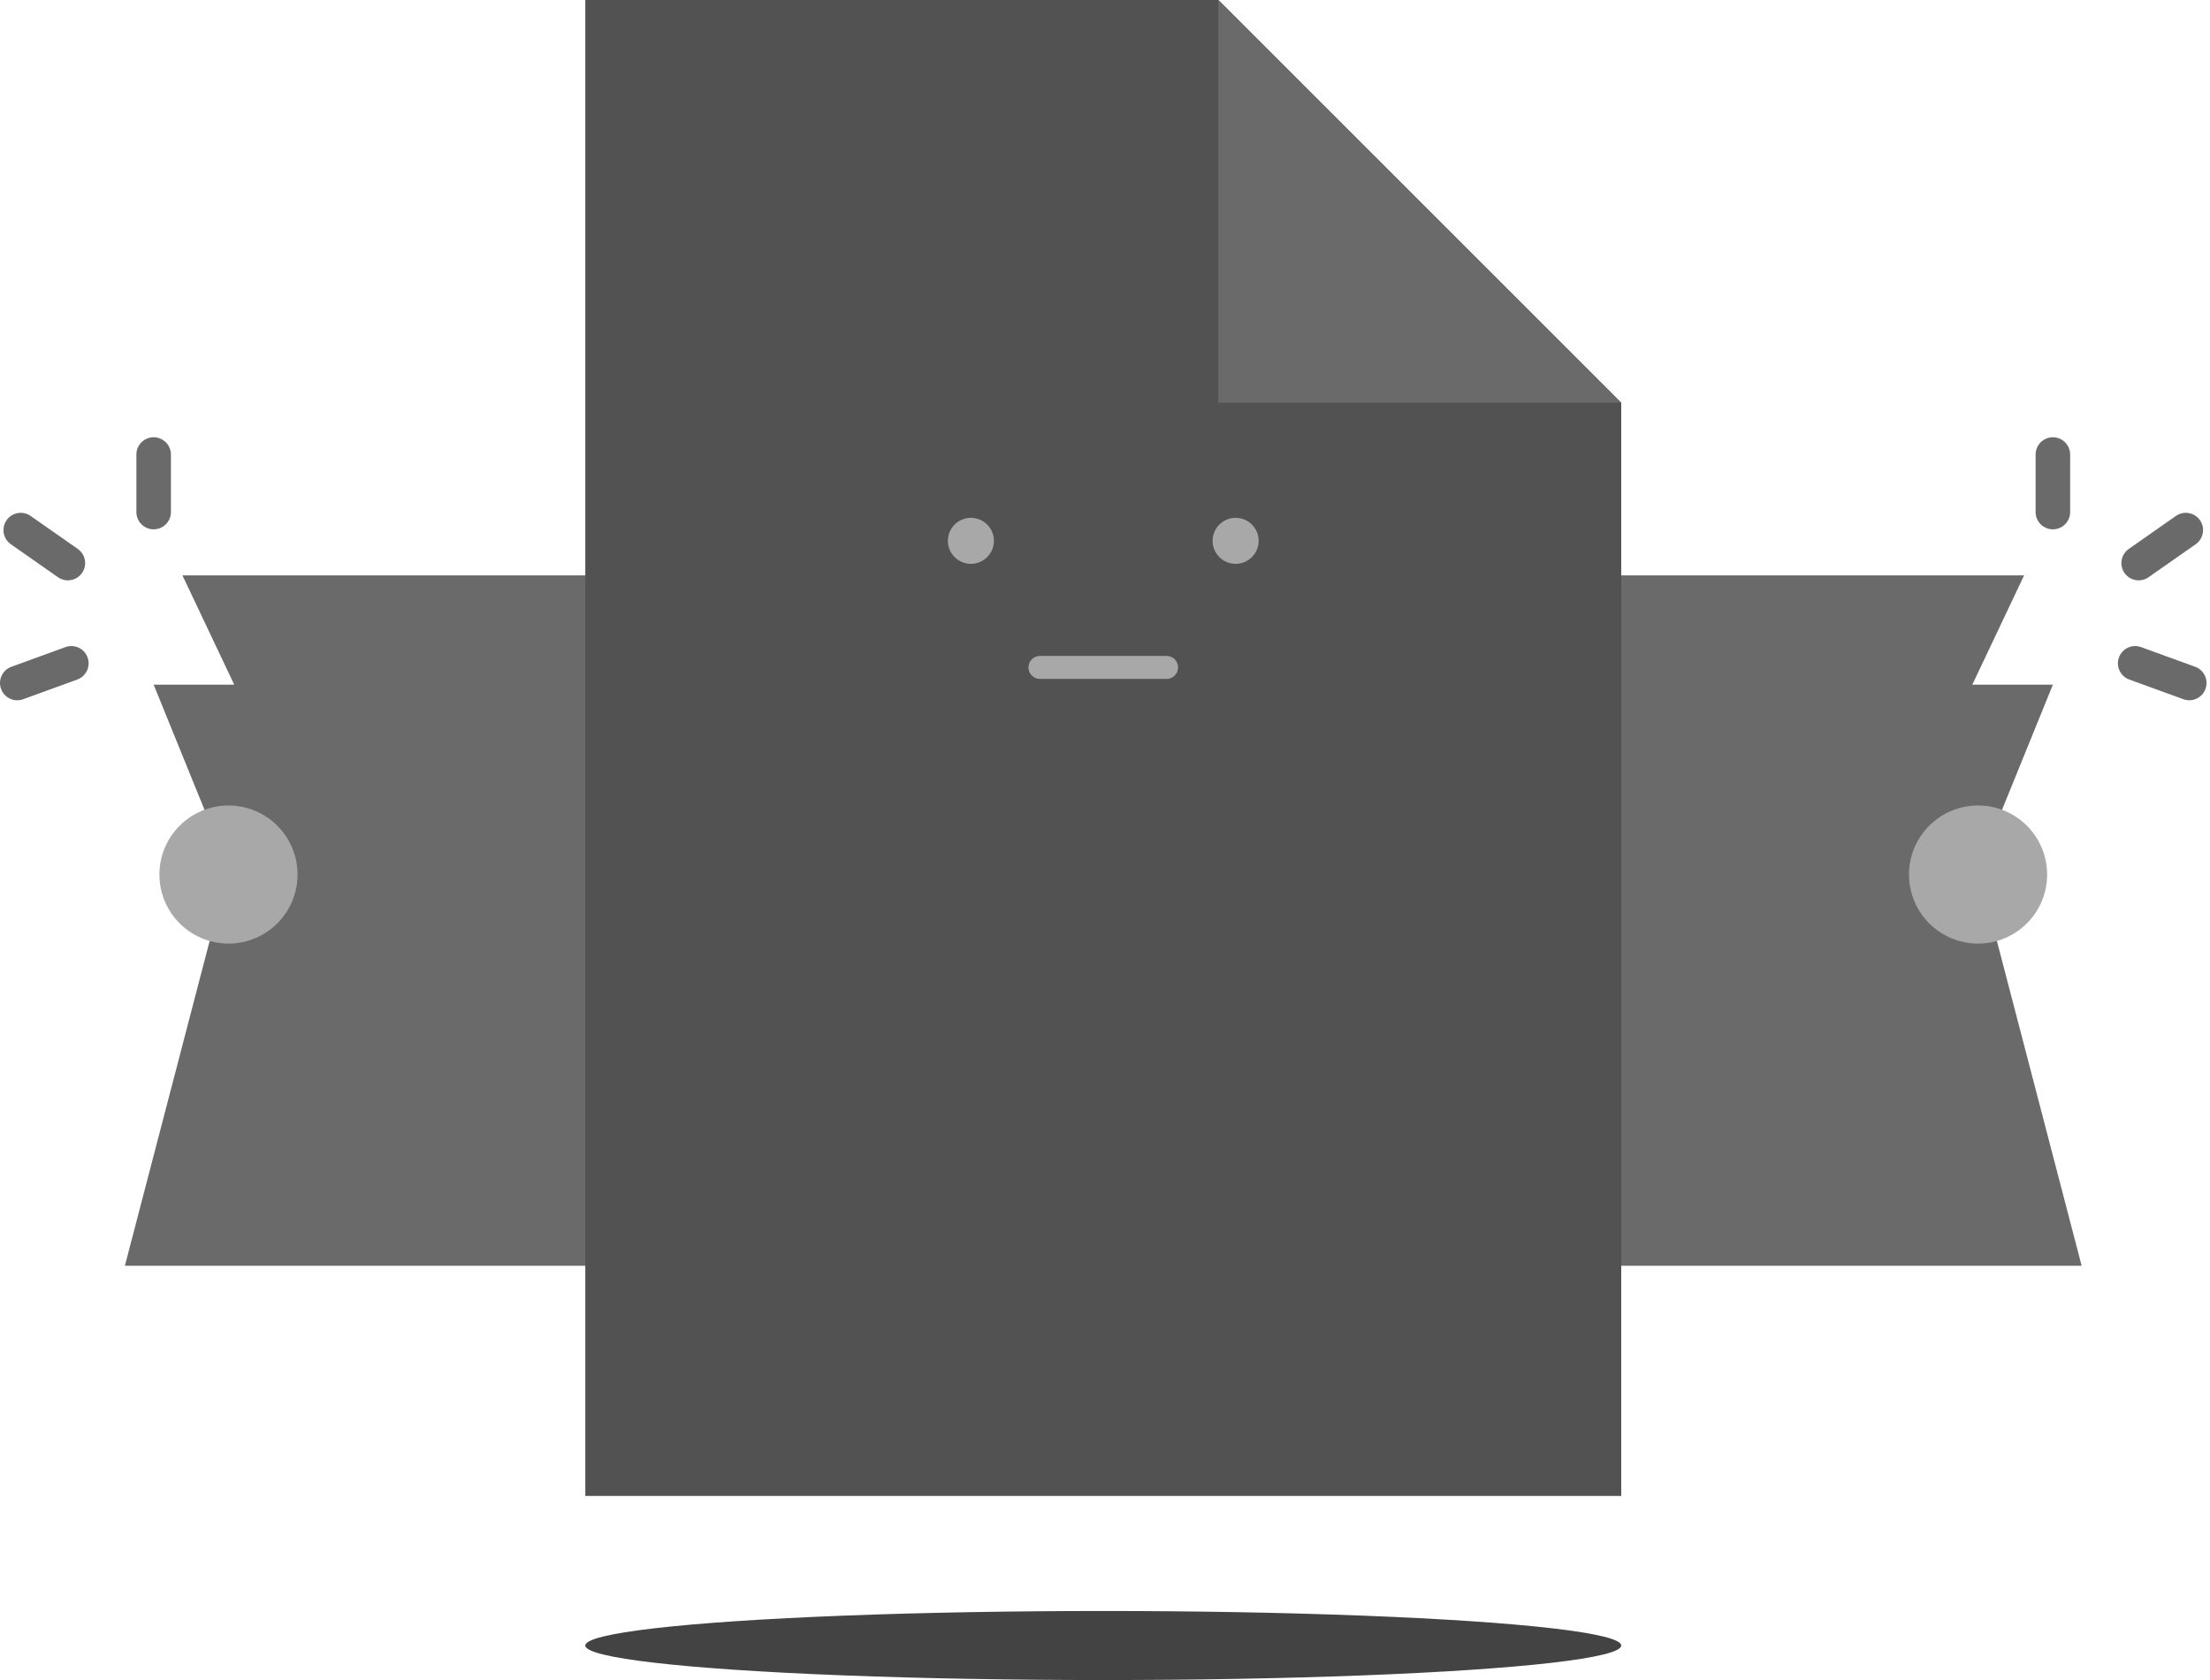 <?xml version="1.0" encoding="UTF-8"?>
<svg width="384px" height="292px" viewBox="0 0 384 292" version="1.1" xmlns="http://www.w3.org/2000/svg" xmlns:xlink="http://www.w3.org/1999/xlink">
    <!-- Generator: Sketch 61.2 (89653) - https://sketch.com -->
    <title>No item</title>
    <desc>Created with Sketch.</desc>
    <g id="$App-list+Template" stroke="none" stroke-width="1" fill="none" fill-rule="evenodd">
        <g id="A6-4-CreateNew-Empty" transform="translate(-528, -361)">
            <g id="No-item" transform="translate(528, 361)">
                <ellipse id="shadow" fill="#434343" cx="191.699" cy="286" rx="90" ry="6"></ellipse>
                <path d="M351.699,100 L342.699,119 L356.699,119 L343.699,151 L361.699,220 L21.699,220 L39.699,151 L26.699,119 L40.699,119 L31.699,100 L351.699,100 Z" id="coat" fill="#6A6A6A"></path>
                <polygon id="page" fill="#525252" points="281.699 260 101.699 260 101.699 0 211.699 0 281.699 70"></polygon>
                <path d="M39.699,140 C46.327,140 51.699,145.373 51.699,152 C51.699,158.627 46.327,164 39.699,164 C33.072,164 27.699,158.627 27.699,152 C27.699,145.373 33.072,140 39.699,140 Z M343.699,140 C350.327,140 355.699,145.373 355.699,152 C355.699,158.627 350.327,164 343.699,164 C337.072,164 331.699,158.627 331.699,152 C331.699,145.373 337.072,140 343.699,140 Z" id="hands" fill="#A8A8A8"></path>
                <path d="M202.699,114 C203.804,114 204.699,114.895 204.699,116 C204.699,117.105 203.804,118 202.699,118 L180.699,118 C179.595,118 178.699,117.105 178.699,116 C178.699,114.895 179.595,114 180.699,114 L202.699,114 Z M168.699,90 C170.908,90 172.699,91.791 172.699,94 C172.699,96.209 170.908,98 168.699,98 C166.49,98 164.699,96.209 164.699,94 C164.699,91.791 166.49,90 168.699,90 Z M214.699,90 C216.908,90 218.699,91.791 218.699,94 C218.699,96.209 216.908,98 214.699,98 C212.49,98 210.699,96.209 210.699,94 C210.699,91.791 212.49,90 214.699,90 Z" id="face" fill="#A8A8A8"></path>
                <polygon id="Path" fill="#6A6A6A" points="281.699 70 211.699 70 211.699 0"></polygon>
                <path d="M15.217,114.264 C15.783,115.821 14.981,117.542 13.424,118.109 L4.027,121.529 C2.47,122.096 0.748,121.293 0.182,119.736 C-0.385,118.179 0.418,116.458 1.975,115.891 L11.372,112.471 C12.929,111.904 14.65,112.707 15.217,114.264 Z M368.182,114.264 C368.748,112.707 370.47,111.904 372.027,112.471 L372.027,112.471 L381.424,115.891 C382.981,116.458 383.783,118.179 383.217,119.736 C382.65,121.293 380.929,122.096 379.372,121.529 L379.372,121.529 L369.975,118.109 C368.418,117.542 367.615,115.821 368.182,114.264 Z M5.324,89.675 L13.516,95.41 C14.873,96.361 15.203,98.231 14.252,99.589 C13.302,100.946 11.432,101.276 10.074,100.325 L1.883,94.59 C0.526,93.639 0.196,91.769 1.146,90.411 C2.096,89.054 3.967,88.724 5.324,89.675 Z M378.074,89.675 C379.432,88.724 381.302,89.054 382.252,90.411 C383.203,91.769 382.873,93.639 381.516,94.59 L381.516,94.59 L373.324,100.325 C371.967,101.276 370.096,100.946 369.146,99.589 C368.196,98.231 368.526,96.361 369.883,95.41 L369.883,95.41 Z M26.699,76 C28.356,76 29.699,77.343 29.699,79 L29.699,89 C29.699,90.657 28.356,92 26.699,92 C25.042,92 23.699,90.657 23.699,89 L23.699,79 C23.699,77.343 25.042,76 26.699,76 Z M356.699,76 C358.356,76 359.699,77.343 359.699,79 L359.699,79 L359.699,89 C359.699,90.657 358.356,92 356.699,92 C355.042,92 353.699,90.657 353.699,89 L353.699,89 L353.699,79 C353.699,77.343 355.042,76 356.699,76 Z" id="Combined-Shape" fill="#6A6A6A"></path>
            </g>
        </g>
    </g>
</svg>